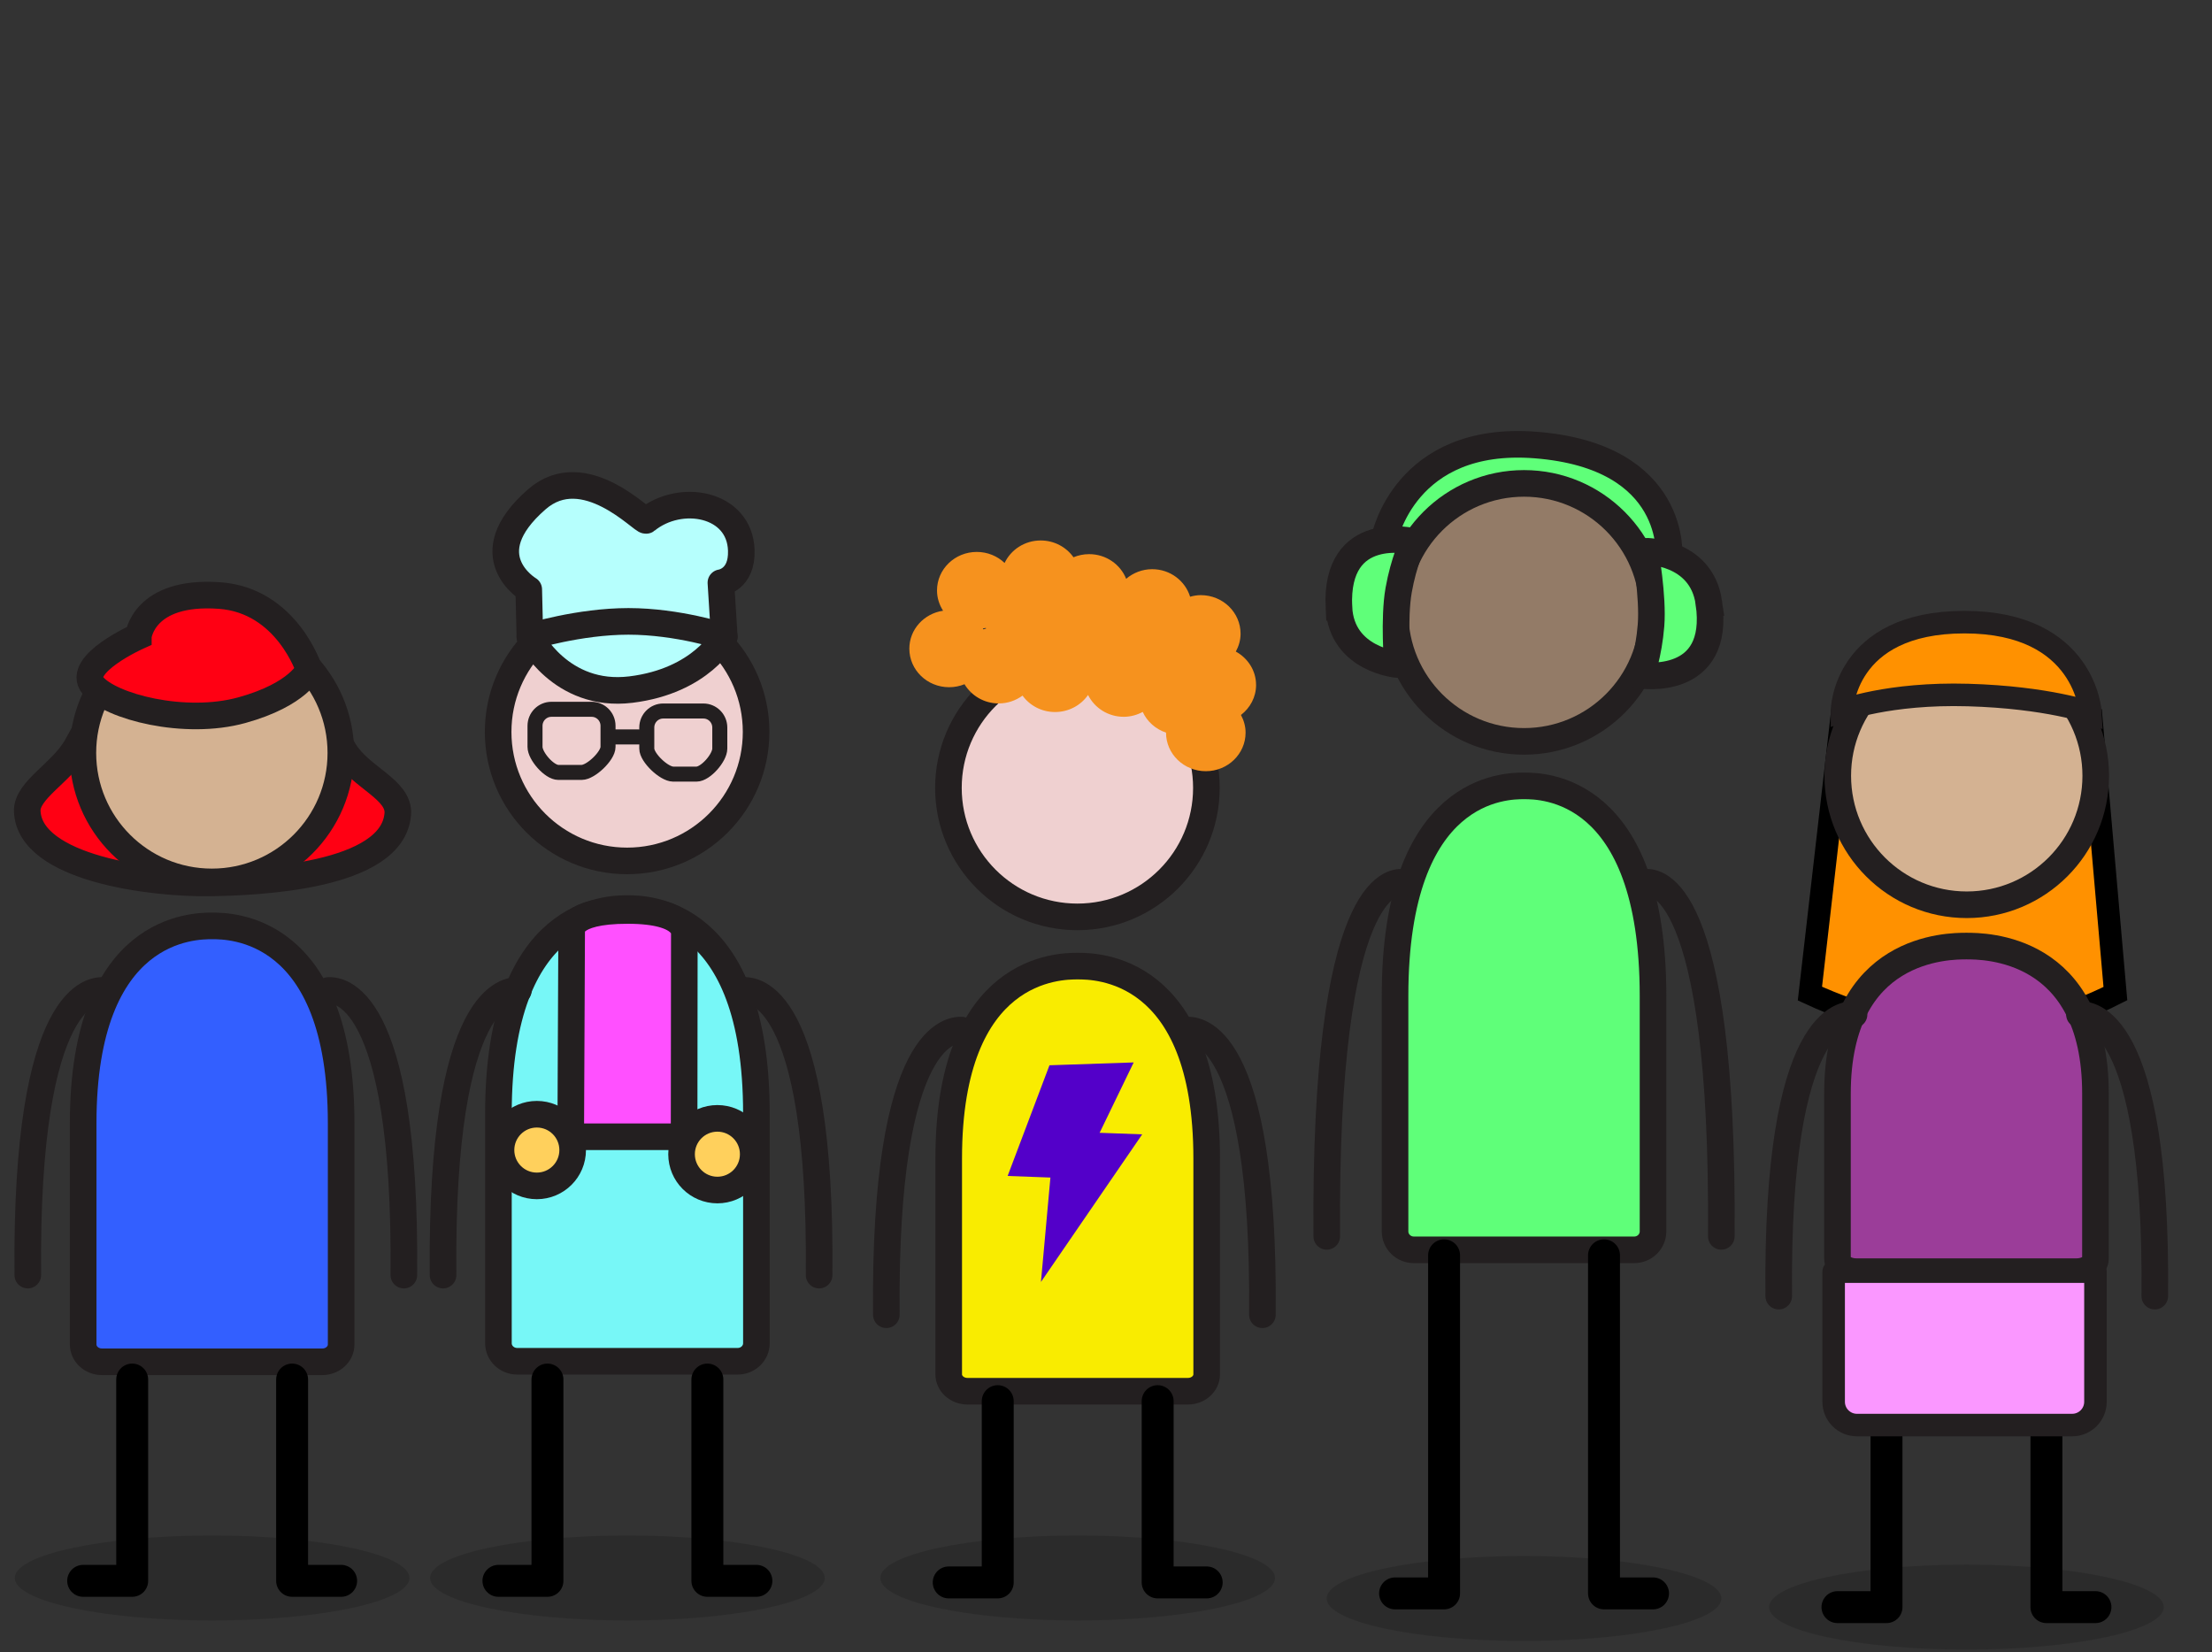<?xml version="1.0" encoding="UTF-8"?>
<svg id="b" data-name="Characters" xmlns="http://www.w3.org/2000/svg" viewBox="0 0 294.587 220">
  <rect x="0" y="0" width="294.587" height="220" fill="#333333" stroke="none"/>
  <path d="m184.37,71.736s2.661-13.827,20.113-12.473c19.087,1.481,17.795,15,17.795,15" fill="#5fff79" stroke="#231f20" stroke-miterlimit="10" stroke-width="3.543"/>
  <g>
    <path d="m27.991,117.58c-7.756.126-24.039-1.912-24.363-9.54-.119-2.808,4.598-5.151,6.543-8.578,3.338-5.88,4.886-9.701,4.886-9.701l25.856.9s1.487,3.772,4.964,9.382c2.181,3.519,7.347,5.106,7.098,8.35-.647,8.416-18.848,9.087-24.986,9.187Z" fill="#ff0013" stroke="#231f20" stroke-miterlimit="10" stroke-width="3.543"/>
    <ellipse cx="28.252" cy="210.139" rx="26.283" ry="5.658" opacity=".15" stroke-width="0"/>
    <circle cx="28.215" cy="100.266" r="17.178" fill="#d4b292" stroke="#231f20" stroke-miterlimit="10" stroke-width="3.543"/>
    <path d="m28.254,123.304c-2.357,0-17.178-.001-17.178,26.294v29.441c0,1.276,1.119,2.31,2.5,2.31h29.357c1.381,0,2.5-1.034,2.5-2.31v-29.441c0-26.294-14.821-26.294-17.178-26.294Z" fill="#335fff" stroke="#231f20" stroke-miterlimit="10" stroke-width="3.543"/>
    <polyline points="17.605 183.715 17.605 210.521 11.075 210.521" fill="none" stroke="#000" stroke-linecap="round" stroke-linejoin="round" stroke-width="4.252"/>
    <polyline points="38.903 183.715 38.903 210.521 45.432 210.521" fill="none" stroke="#000" stroke-linecap="round" stroke-linejoin="round" stroke-width="4.252"/>
    <path d="m3.701,169.805c-.352-38.089,8.961-37.935,10.032-37.906" fill="none" stroke="#231f20" stroke-linecap="round" stroke-linejoin="round" stroke-width="3.543"/>
    <path d="m53.783,169.805c.352-38.089-8.961-37.935-10.032-37.906" fill="none" stroke="#231f20" stroke-linecap="round" stroke-linejoin="round" stroke-width="3.543"/>
    <path d="m18.423,84.73s-8.372,3.735-6.055,6.552c2.317,2.817,12.248,5.4,19.861,3.287s8.938-5.4,8.938-5.4c0,0-2.953-9.215-11.917-9.86-10.186-.733-10.827,5.421-10.827,5.421Z" fill="#ff0013" stroke="#231f20" stroke-miterlimit="10" stroke-width="3.543"/>
  </g>
  <g>
    <ellipse cx="83.555" cy="210.139" rx="26.283" ry="5.658" opacity=".15" stroke-width="0"/>
    <circle cx="83.518" cy="97.471" r="17.178" fill="#efd0d0" stroke="#231f20" stroke-miterlimit="10" stroke-width="3.543"/>
    <path d="m83.557,120.995c-2.357,0-17.178-.001-17.178,27.308v30.577c0,1.325,1.119,2.4,2.5,2.4h29.357c1.381,0,2.5-1.074,2.5-2.4v-30.577c0-27.308-14.821-27.308-17.178-27.308Z" fill="#77f7f7" stroke="#231f20" stroke-miterlimit="10" stroke-width="3.543"/>
    <polyline points="72.908 183.715 72.908 210.521 66.379 210.521" fill="none" stroke="#000" stroke-linecap="round" stroke-linejoin="round" stroke-width="4.252"/>
    <polyline points="94.206 183.715 94.206 210.521 100.735 210.521" fill="none" stroke="#000" stroke-linecap="round" stroke-linejoin="round" stroke-width="4.252"/>
    <path d="m59.004,169.805c-.352-38.089,8.961-37.935,10.032-37.906" fill="none" stroke="#231f20" stroke-linecap="round" stroke-linejoin="round" stroke-width="3.543"/>
    <path d="m109.086,169.805c.352-38.089-8.961-37.935-10.032-37.906" fill="none" stroke="#231f20" stroke-linecap="round" stroke-linejoin="round" stroke-width="3.543"/>
  </g>
  <g>
    <ellipse cx="143.523" cy="210.139" rx="26.283" ry="5.658" opacity=".15" stroke-width="0"/>
    <circle cx="143.485" cy="104.924" r="17.178" fill="#efd0d0" stroke="#231f20" stroke-miterlimit="10" stroke-width="3.543"/>
    <path d="m143.524,128.657c-2.357,0-17.178-.001-17.178,25.645v28.714c0,1.245,1.119,2.253,2.5,2.253h29.357c1.381,0,2.5-1.009,2.5-2.253v-28.714c0-25.645-14.821-25.645-17.178-25.645Z" fill="#f9ec00" stroke="#231f20" stroke-miterlimit="10" stroke-width="3.543"/>
    <polyline points="132.875 186.593 132.875 210.732 126.346 210.732" fill="none" stroke="#000" stroke-linecap="round" stroke-linejoin="round" stroke-width="4.252"/>
    <polyline points="154.173 186.593 154.173 210.732 160.703 210.732" fill="none" stroke="#000" stroke-linecap="round" stroke-linejoin="round" stroke-width="4.252"/>
    <path d="m118.039,175.084c-.352-38.089,8.961-37.935,10.032-37.906" fill="none" stroke="#231f20" stroke-linecap="round" stroke-linejoin="round" stroke-width="3.543"/>
    <path d="m168.122,175.084c.352-38.089-8.961-37.935-10.032-37.906" fill="none" stroke="#231f20" stroke-linecap="round" stroke-linejoin="round" stroke-width="3.543"/>
  </g>
  <path d="m281.721,132.318c-13.212,6.726-26.79,6.395-40.683,0l4.259-37.036,33.235.627,3.189,36.409Z" fill="#ff9100" stroke="#000" stroke-miterlimit="10" stroke-width="3"/>
  <g>
    <ellipse cx="261.886" cy="214.021" rx="26.283" ry="5.658" opacity=".15" stroke-width="0"/>
    <circle cx="261.926" cy="103.31" r="17.178" fill="#d4b292" stroke="#231f20" stroke-miterlimit="10" stroke-width="3.543"/>
    <path d="m261.887,125.988c-2.357,0-17.178,0-17.178,19.64v21.991c0,.953,1.119,1.726,2.5,1.726h29.357c1.381,0,2.5-.773,2.5-1.726v-21.991c0-19.64-14.821-19.64-17.178-19.64Z" fill="#9b3d99" stroke="#231f20" stroke-miterlimit="10" stroke-width="3.543"/>
    <polyline points="251.238 179.983 251.238 214.021 244.709 214.021" fill="none" stroke="#000" stroke-linecap="round" stroke-linejoin="round" stroke-width="4.252"/>
    <polyline points="272.536 179.983 272.536 214.021 279.066 214.021" fill="none" stroke="#000" stroke-linecap="round" stroke-linejoin="round" stroke-width="4.252"/>
    <path d="m236.885,172.606c-.352-37.68,8.961-37.528,10.032-37.5" fill="none" stroke="#231f20" stroke-linecap="round" stroke-linejoin="round" stroke-width="3.543"/>
    <path d="m286.967,172.606c.352-37.68-8.961-37.528-10.032-37.5" fill="none" stroke="#231f20" stroke-linecap="round" stroke-linejoin="round" stroke-width="3.543"/>
  </g>
  <path d="m244.2,169.345h34.866v17.331c0,1.711-1.389,3.1-3.1,3.1h-28.667c-1.711,0-3.1-1.389-3.1-3.1v-17.331h0Z" fill="#fa97ff" stroke="#231f20" stroke-linecap="round" stroke-linejoin="round" stroke-width="3"/>
  <path d="m245.31,94.631s6.206-2.381,16.801-2.074,16.295,2.356,16.295,2.356c0,0-.639-12.061-16.781-12.061s-16.315,11.779-16.315,11.779Z" fill="#ff9100" stroke="#231f20" stroke-miterlimit="10" stroke-width="3"/>
  <g>
    <ellipse cx="202.966" cy="212.869" rx="26.283" ry="5.658" opacity=".15" stroke-width="0"/>
    <circle cx="202.966" cy="81.552" r="17.178" fill="#937b67" stroke="#231f20" stroke-miterlimit="10" stroke-width="3.543"/>
    <path d="m202.966,104.657c-2.357,0-17.178-.001-17.178,27.987v31.337c0,1.358,1.119,2.459,2.5,2.459h29.357c1.381,0,2.5-1.101,2.5-2.459v-31.337c0-27.987-14.821-27.987-17.178-27.987Z" fill="#5fff79" stroke="#231f20" stroke-miterlimit="10" stroke-width="3.543"/>
    <polyline points="192.318 167.17 192.318 212.192 185.789 212.192" fill="none" stroke="#000" stroke-linecap="round" stroke-linejoin="round" stroke-width="4.252"/>
    <polyline points="213.616 167.17 213.616 212.192 220.145 212.192" fill="none" stroke="#000" stroke-linecap="round" stroke-linejoin="round" stroke-width="4.252"/>
    <path d="m176.692,164.647c-.352-47.381,8.961-47.19,10.032-47.154" fill="none" stroke="#231f20" stroke-linecap="round" stroke-linejoin="round" stroke-width="3.543"/>
    <path d="m229.239,164.647c.352-47.381-8.961-47.19-10.032-47.154" fill="none" stroke="#231f20" stroke-linecap="round" stroke-linejoin="round" stroke-width="3.543"/>
  </g>
  <g>
    <path d="m77.465,102.862h-3.112c-1.209,0-3.101-2.178-3.101-3.394v-2.809c0-1.216.98-2.201,2.188-2.201h5.347c1.209,0,2.188.986,2.188,2.201v2.809c0,1.216-2.302,3.394-3.51,3.394Z" fill="none" stroke="#231f20" stroke-linecap="round" stroke-linejoin="round" stroke-width="2"/>
    <path d="m89.647,103.089h3.112c1.209,0,3.101-2.178,3.101-3.394v-2.809c0-1.216-.98-2.201-2.188-2.201h-5.347c-1.209,0-2.188.986-2.188,2.201v1.404s0,1.404,0,1.404c0,1.216,2.302,3.394,3.51,3.394Z" fill="none" stroke="#231f20" stroke-linecap="round" stroke-linejoin="round" stroke-width="2"/>
    <line x1="85.055" y1="98.139" x2="81.235" y2="98.139" fill="none" stroke="#231f20" stroke-linecap="round" stroke-linejoin="round" stroke-width="2"/>
  </g>
  <path d="m76.132,124.042l-.125,27.341h15.1l.03-27.031s.517-3.104-7.554-3.104-7.451,2.794-7.451,2.794Z" fill="#ff50ff" stroke="#231f20" stroke-miterlimit="10" stroke-width="3.543"/>
  <circle cx="71.494" cy="153.154" r="4.772" fill="#ffd05c" stroke="#231f20" stroke-miterlimit="10" stroke-width="3.543"/>
  <circle cx="95.54" cy="153.705" r="4.772" fill="#ffd05c" stroke="#231f20" stroke-miterlimit="10" stroke-width="3.543"/>
  <path d="m70.565,84.783s7.333,2.095,12.272,2.095,13.619-2.095,13.619-2.095l-.449-7.184s2.841-.358,2.716-4.306c-.199-6.287-8.123-7.71-12.666-3.993-.384.314-8.226-8.329-14.561-2.811-8.647,7.531-1.08,12.008-1.08,12.008l.15,6.286Z" fill="#b6fffd" stroke="#231f20" stroke-linejoin="round" stroke-width="3.543"/>
  <path d="m70.565,84.783s4.047,8.204,13.46,7.048,12.431-7.048,12.431-7.048c0,0-6.156-2.034-12.761-2.034s-13.129,2.034-13.129,2.034Z" fill="#b6fffd" stroke="#231f20" stroke-linejoin="round" stroke-width="3.543"/>
  <path d="m178.312,80.895c.34,6.966,7.792,7.608,7.792,7.608,0,0-.507-6.107.163-9.907s1.943-6.489,1.943-6.489c0,0-10.455-2.627-9.898,8.788Z" fill="#5fff79" stroke="#231f20" stroke-miterlimit="10" stroke-width="3.543"/>
  <path d="m227.578,80.241c-.998-6.903-8.478-6.835-8.478-6.835,0,0,1.084,6.032.777,9.878s-1.32,6.644-1.32,6.644c0,0,10.657,1.624,9.021-9.687Z" fill="#5fff79" stroke="#231f20" stroke-miterlimit="10" stroke-width="3.543"/>
  <polygon points="139.765 141.863 150.98 141.485 146.444 150.856 152.114 151.062 138.631 170.72 139.891 156.814 134.194 156.604 139.765 141.863" fill="#5300c9" stroke-width="0"/>
  <path d="m167.279,91.213c0-1.913-1.093-3.561-2.694-4.444.39-.715.631-1.517.631-2.381,0-2.835-2.372-5.133-5.298-5.133-.496,0-.967.087-1.422.211-.655-2.115-2.656-3.666-5.052-3.666-1.332,0-2.534.492-3.465,1.279-.768-1.918-2.678-3.283-4.929-3.283-.741,0-1.445.15-2.086.416-.955-1.35-2.555-2.237-4.371-2.237-2.135,0-3.964,1.231-4.803,2.994-.956-.907-2.261-1.469-3.704-1.469-2.926,0-5.298,2.298-5.298,5.132,0,.993.304,1.912.808,2.698-2.541.378-4.493,2.486-4.493,5.054,0,2.835,2.372,5.133,5.298,5.133.726,0,1.418-.143,2.048-.399.919,1.524,2.606,2.559,4.559,2.559,1.194,0,2.284-.397,3.17-1.042.959,1.319,2.536,2.186,4.328,2.186,1.831,0,3.445-.9,4.397-2.269.858,1.713,2.655,2.904,4.753,2.904.921,0,1.774-.248,2.529-.648.589,1.292,1.716,2.287,3.102,2.757,0,0,0,.002,0,.003,0,2.835,2.372,5.132,5.298,5.132s5.298-2.298,5.298-5.132c0-.854-.236-1.647-.616-2.355,1.218-.94,2.014-2.373,2.014-3.999Zm-36.389-7.526c.134-.02.268-.037.399-.067.009.028.017.056.027.084-.117.039-.242.061-.356.107-.025-.041-.044-.084-.07-.124Z" fill="#f6921e" stroke-width="0"/>
</svg>